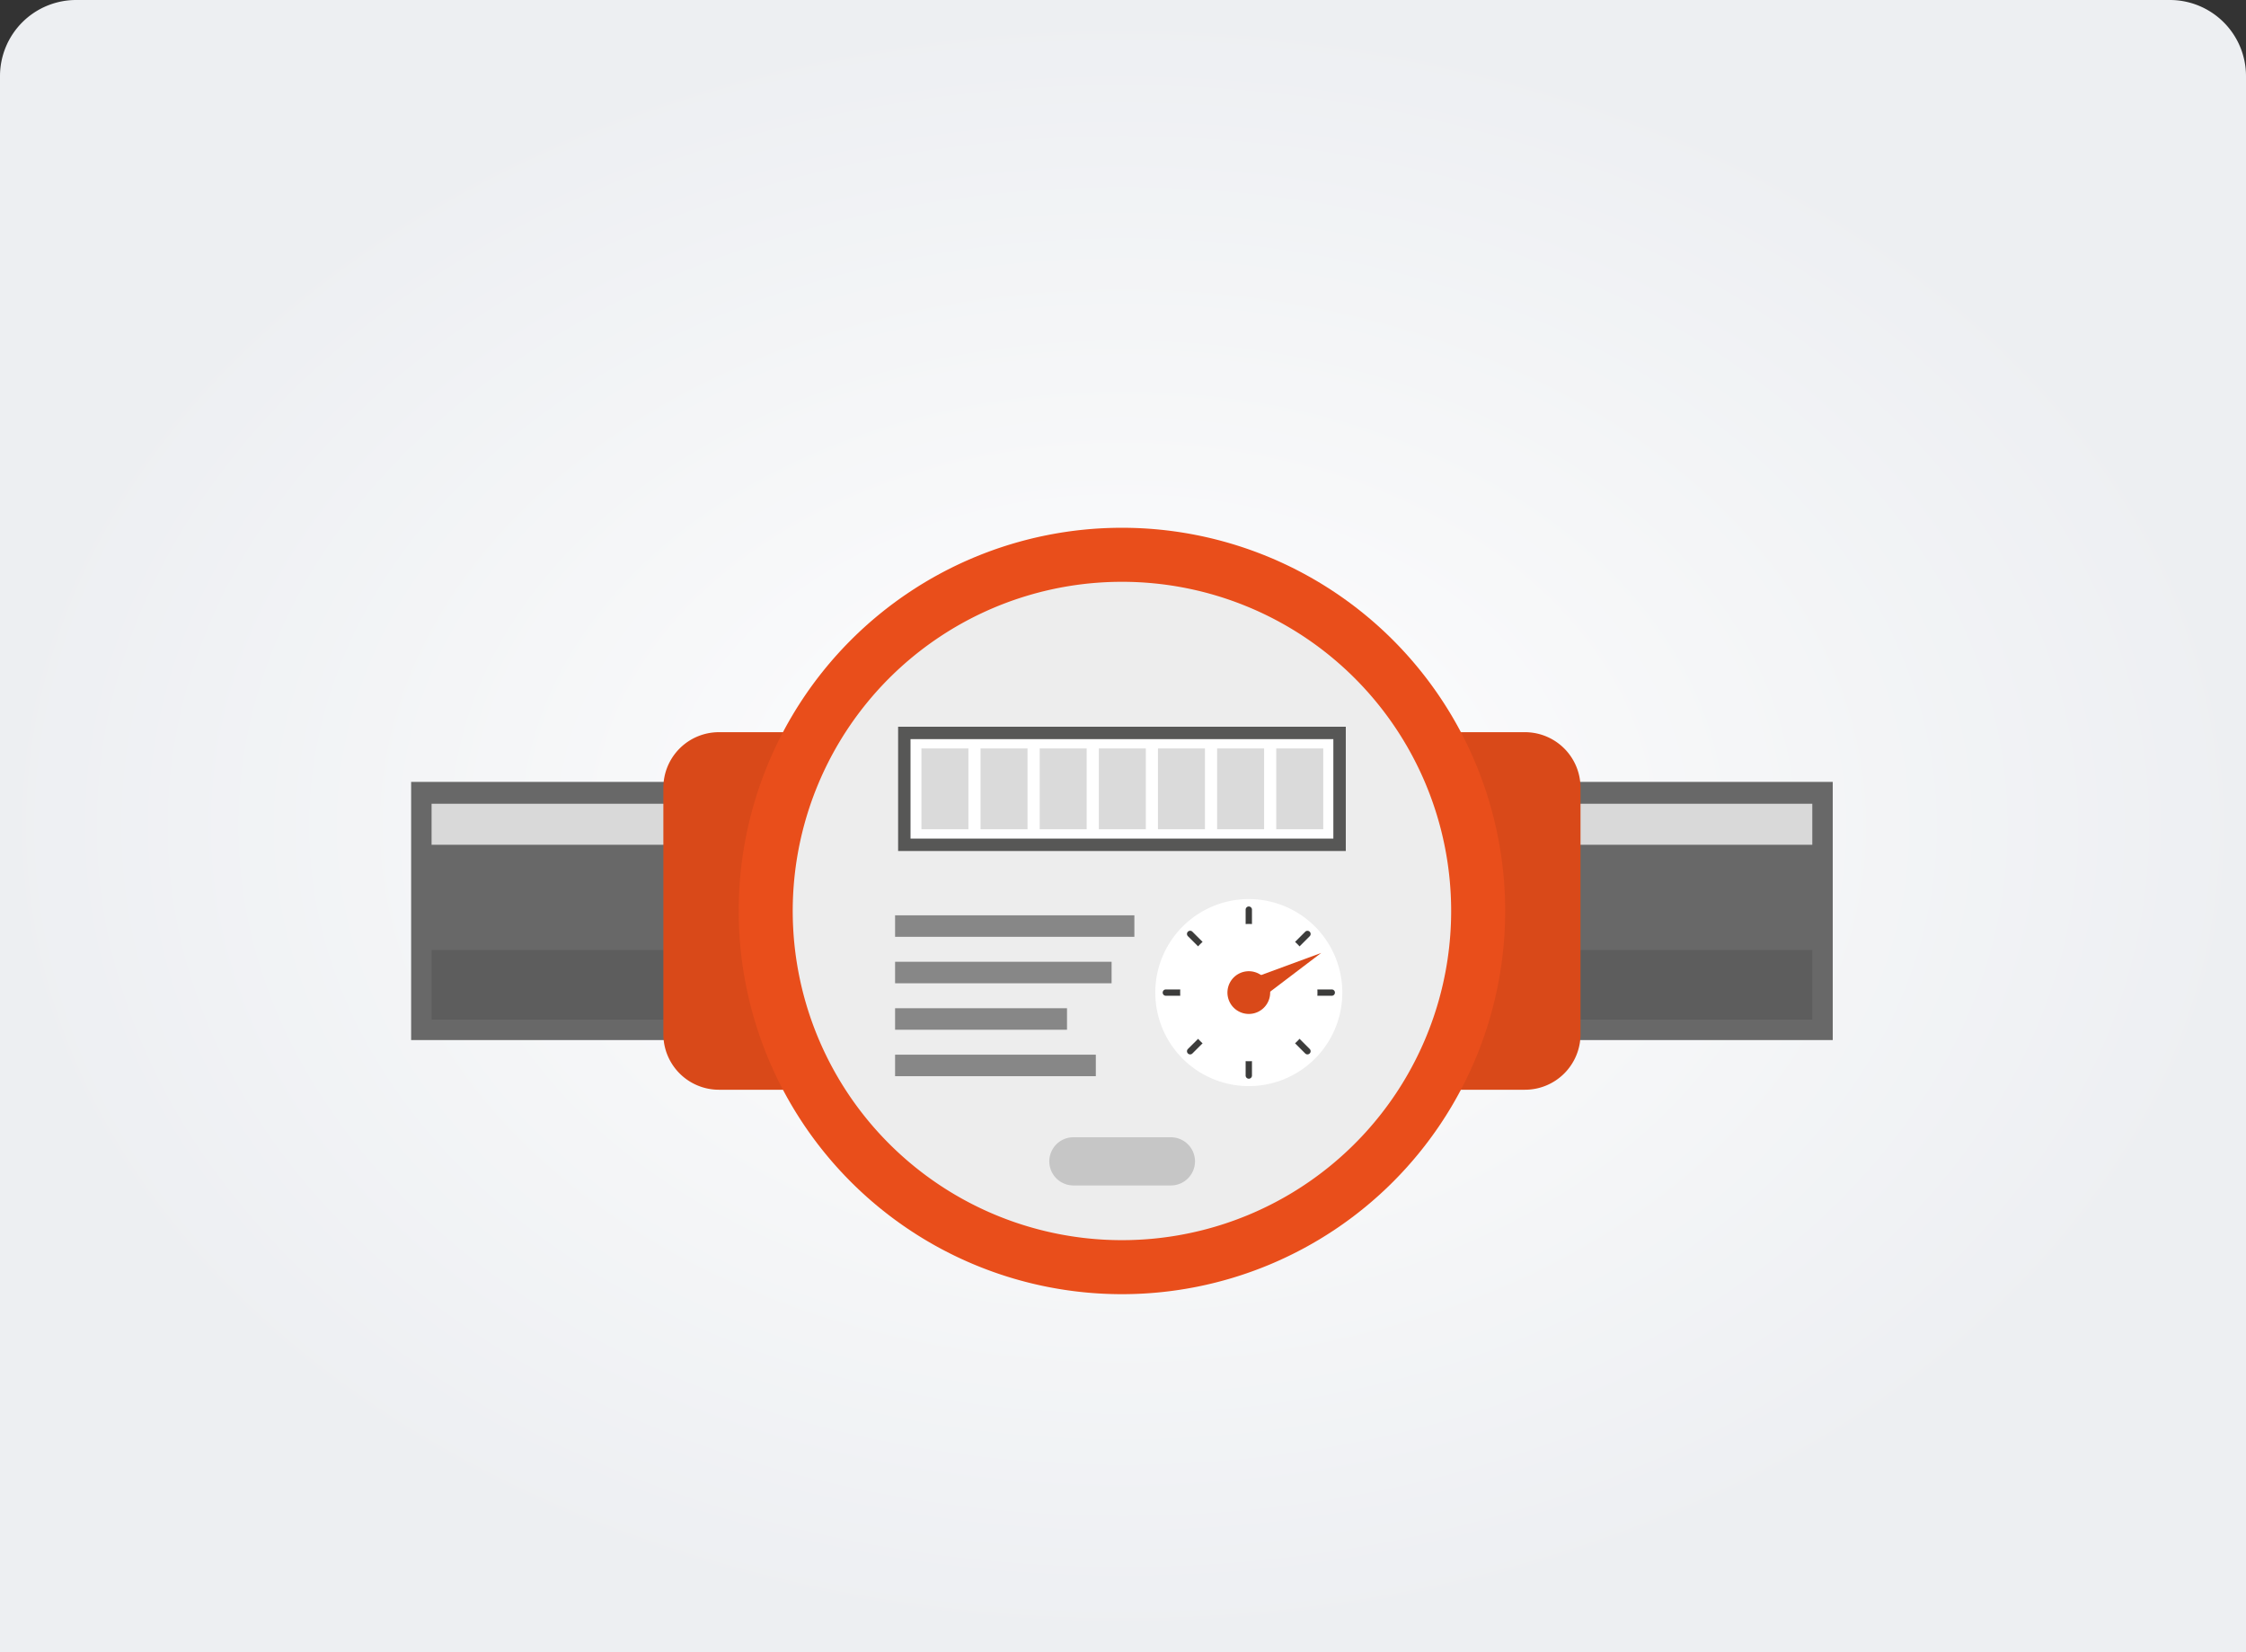 <svg xmlns="http://www.w3.org/2000/svg" xmlns:xlink="http://www.w3.org/1999/xlink" width="295" height="217" viewBox="0 0 295 217">
  <rect x="0" y="0" width="295" height="217" fill="#333333" stroke="none"/>
  <defs>
    <radialGradient id="radial-gradient" cx="0.5" cy="0.5" r="0.5" gradientUnits="objectBoundingBox">
      <stop offset="0" stop-color="#fff"/>
      <stop offset="1" stop-color="#edeff2"/>
    </radialGradient>
    <clipPath id="clip-path">
      <rect id="Rectángulo_348926" data-name="Rectángulo 348926" width="186.721" height="100.673" fill="none"/>
    </clipPath>
    <clipPath id="clip-path-2">
      <rect id="Rectángulo_348925" data-name="Rectángulo 348925" width="186.721" height="100.672" fill="none"/>
    </clipPath>
    <clipPath id="clip-path-3">
      <rect id="Rectángulo_348910" data-name="Rectángulo 348910" width="181.351" height="9.142" fill="none"/>
    </clipPath>
    <clipPath id="clip-path-4">
      <rect id="Rectángulo_348912" data-name="Rectángulo 348912" width="181.351" height="5.388" fill="none"/>
    </clipPath>
  </defs>
  <g id="Grupo_1012325" data-name="Grupo 1012325" transform="translate(-180 -3437)">
    <path id="Rectángulo_348246" data-name="Rectángulo 348246" d="M10,0H285a10,10,0,0,1,10,10V217a0,0,0,0,1,0,0H0a0,0,0,0,1,0,0V10A10,10,0,0,1,10,0Z" transform="translate(180 3437)" fill="url(#radial-gradient)"/>
    <g id="Grupo_1010477" data-name="Grupo 1010477" transform="translate(234 3506.327)">
      <g id="Grupo_1010476" data-name="Grupo 1010476" clip-path="url(#clip-path)">
        <rect id="Rectángulo_348908" data-name="Rectángulo 348908" width="186.721" height="33.91" transform="translate(0 33.382)" fill="#686868"/>
        <g id="Grupo_1010475" data-name="Grupo 1010475" transform="translate(0 0)">
          <g id="Grupo_1010474" data-name="Grupo 1010474" clip-path="url(#clip-path-2)">
            <g id="Grupo_1010470" data-name="Grupo 1010470" transform="translate(2.685 55.464)" opacity="0.15">
              <g id="Grupo_1010469" data-name="Grupo 1010469">
                <g id="Grupo_1010468" data-name="Grupo 1010468" clip-path="url(#clip-path-3)">
                  <rect id="Rectángulo_348909" data-name="Rectángulo 348909" width="181.351" height="9.141" transform="translate(0 0.001)" fill="#1d1d1b"/>
                </g>
              </g>
            </g>
            <g id="Grupo_1010473" data-name="Grupo 1010473" transform="translate(2.685 36.254)" opacity="0.75">
              <g id="Grupo_1010472" data-name="Grupo 1010472">
                <g id="Grupo_1010471" data-name="Grupo 1010471" clip-path="url(#clip-path-4)">
                  <rect id="Rectángulo_348911" data-name="Rectángulo 348911" width="181.351" height="5.388" transform="translate(0 0.001)" fill="#fff"/>
                </g>
              </g>
            </g>
            <path id="Trazado_719545" data-name="Trazado 719545" d="M131.671,61.968H25.808a7.3,7.3,0,0,1-7.3-7.3V22.3a7.3,7.3,0,0,1,7.3-7.3H131.671a7.3,7.3,0,0,1,7.3,7.3V54.668a7.3,7.3,0,0,1-7.3,7.3" transform="translate(14.621 11.851)" fill="#d94919"/>
            <path id="Trazado_719546" data-name="Trazado 719546" d="M124.708,50.336A50.336,50.336,0,1,1,74.372,0a50.336,50.336,0,0,1,50.336,50.336" transform="translate(18.988 0)" fill="#e94e1b"/>
            <path id="Trazado_719547" data-name="Trazado 719547" d="M114.481,47.2A43.24,43.24,0,1,1,71.242,3.965,43.239,43.239,0,0,1,114.481,47.2" transform="translate(22.12 3.132)" fill="#ededed"/>
            <rect id="Rectángulo_348913" data-name="Rectángulo 348913" width="57.169" height="14.696" transform="translate(64.776 26.946)" fill="#fff"/>
            <path id="Trazado_719548" data-name="Trazado 719548" d="M94.535,30.926h-58.8V14.6h58.8Zm-57.17-1.632H92.9V16.23H37.364Z" transform="translate(28.228 11.532)" fill="#575756"/>
            <rect id="Rectángulo_348914" data-name="Rectángulo 348914" width="6.172" height="10.616" transform="translate(67.023 28.985)" fill="#dadada"/>
            <rect id="Rectángulo_348915" data-name="Rectángulo 348915" width="6.172" height="10.616" transform="translate(74.789 28.985)" fill="#dadada"/>
            <rect id="Rectángulo_348916" data-name="Rectángulo 348916" width="6.172" height="10.616" transform="translate(82.558 28.985)" fill="#dadada"/>
            <rect id="Rectángulo_348917" data-name="Rectángulo 348917" width="6.172" height="10.616" transform="translate(90.326 28.985)" fill="#dadada"/>
            <rect id="Rectángulo_348918" data-name="Rectángulo 348918" width="6.172" height="10.616" transform="translate(98.093 28.985)" fill="#dadada"/>
            <rect id="Rectángulo_348919" data-name="Rectángulo 348919" width="6.172" height="10.616" transform="translate(105.862 28.985)" fill="#dadada"/>
            <rect id="Rectángulo_348920" data-name="Rectángulo 348920" width="6.172" height="10.616" transform="translate(113.63 28.985)" fill="#dadada"/>
            <path id="Trazado_719549" data-name="Trazado 719549" d="M79.169,39.53A12.282,12.282,0,1,1,66.886,27.249,12.282,12.282,0,0,1,79.169,39.53" transform="translate(43.137 21.526)" fill="#fff"/>
            <path id="Trazado_719550" data-name="Trazado 719550" d="M61.649,50.412A.416.416,0,0,1,61.234,50V28.207a.415.415,0,1,1,.831,0V50a.416.416,0,0,1-.415.415" transform="translate(48.374 21.955)" fill="#3c3c3b"/>
            <path id="Trazado_719551" data-name="Trazado 719551" d="M77.353,34.71H55.563a.415.415,0,1,1,0-.831h21.79a.415.415,0,1,1,0,.831" transform="translate(43.566 26.764)" fill="#3c3c3b"/>
            <path id="Trazado_719552" data-name="Trazado 719552" d="M72.753,45.812a.416.416,0,0,1-.294-.122L57.051,30.284a.416.416,0,1,1,.589-.589L73.047,45.1a.415.415,0,0,1-.294.709" transform="translate(44.974 23.363)" fill="#3c3c3b"/>
            <path id="Trazado_719553" data-name="Trazado 719553" d="M57.346,45.812a.415.415,0,0,1-.294-.709L72.459,29.7a.416.416,0,0,1,.589.589L57.64,45.691a.416.416,0,0,1-.294.122" transform="translate(44.975 23.363)" fill="#3c3c3b"/>
            <path id="Trazado_719554" data-name="Trazado 719554" d="M74.461,38.088a9.015,9.015,0,1,1-9.016-9.014,9.014,9.014,0,0,1,9.016,9.014" transform="translate(44.579 22.968)" fill="#fff"/>
            <path id="Trazado_719555" data-name="Trazado 719555" d="M64.053,37.81A2.806,2.806,0,1,1,65.166,34a2.807,2.807,0,0,1-1.113,3.809" transform="translate(47.319 25.707)" fill="#d94919"/>
            <path id="Trazado_719556" data-name="Trazado 719556" d="M70.957,31.2l-9.465,3.485,1.43,2.613Z" transform="translate(48.577 24.648)" fill="#d94919"/>
            <rect id="Rectángulo_348921" data-name="Rectángulo 348921" width="31.43" height="2.825" transform="translate(63.564 50.905)" fill="#878787"/>
            <rect id="Rectángulo_348922" data-name="Rectángulo 348922" width="28.436" height="2.825" transform="translate(63.564 57.008)" fill="#878787"/>
            <rect id="Rectángulo_348923" data-name="Rectángulo 348923" width="22.582" height="2.825" transform="translate(63.564 63.111)" fill="#878787"/>
            <rect id="Rectángulo_348924" data-name="Rectángulo 348924" width="26.367" height="2.825" transform="translate(63.564 69.213)" fill="#878787"/>
            <path id="Trazado_719557" data-name="Trazado 719557" d="M65.988,47.892a3.165,3.165,0,0,1-3.165,3.165H49.961a3.165,3.165,0,0,1,0-6.329H62.824a3.166,3.166,0,0,1,3.165,3.165" transform="translate(36.968 35.333)" fill="#c6c6c6"/>
          </g>
        </g>
      </g>
    </g>
  </g>
</svg>
